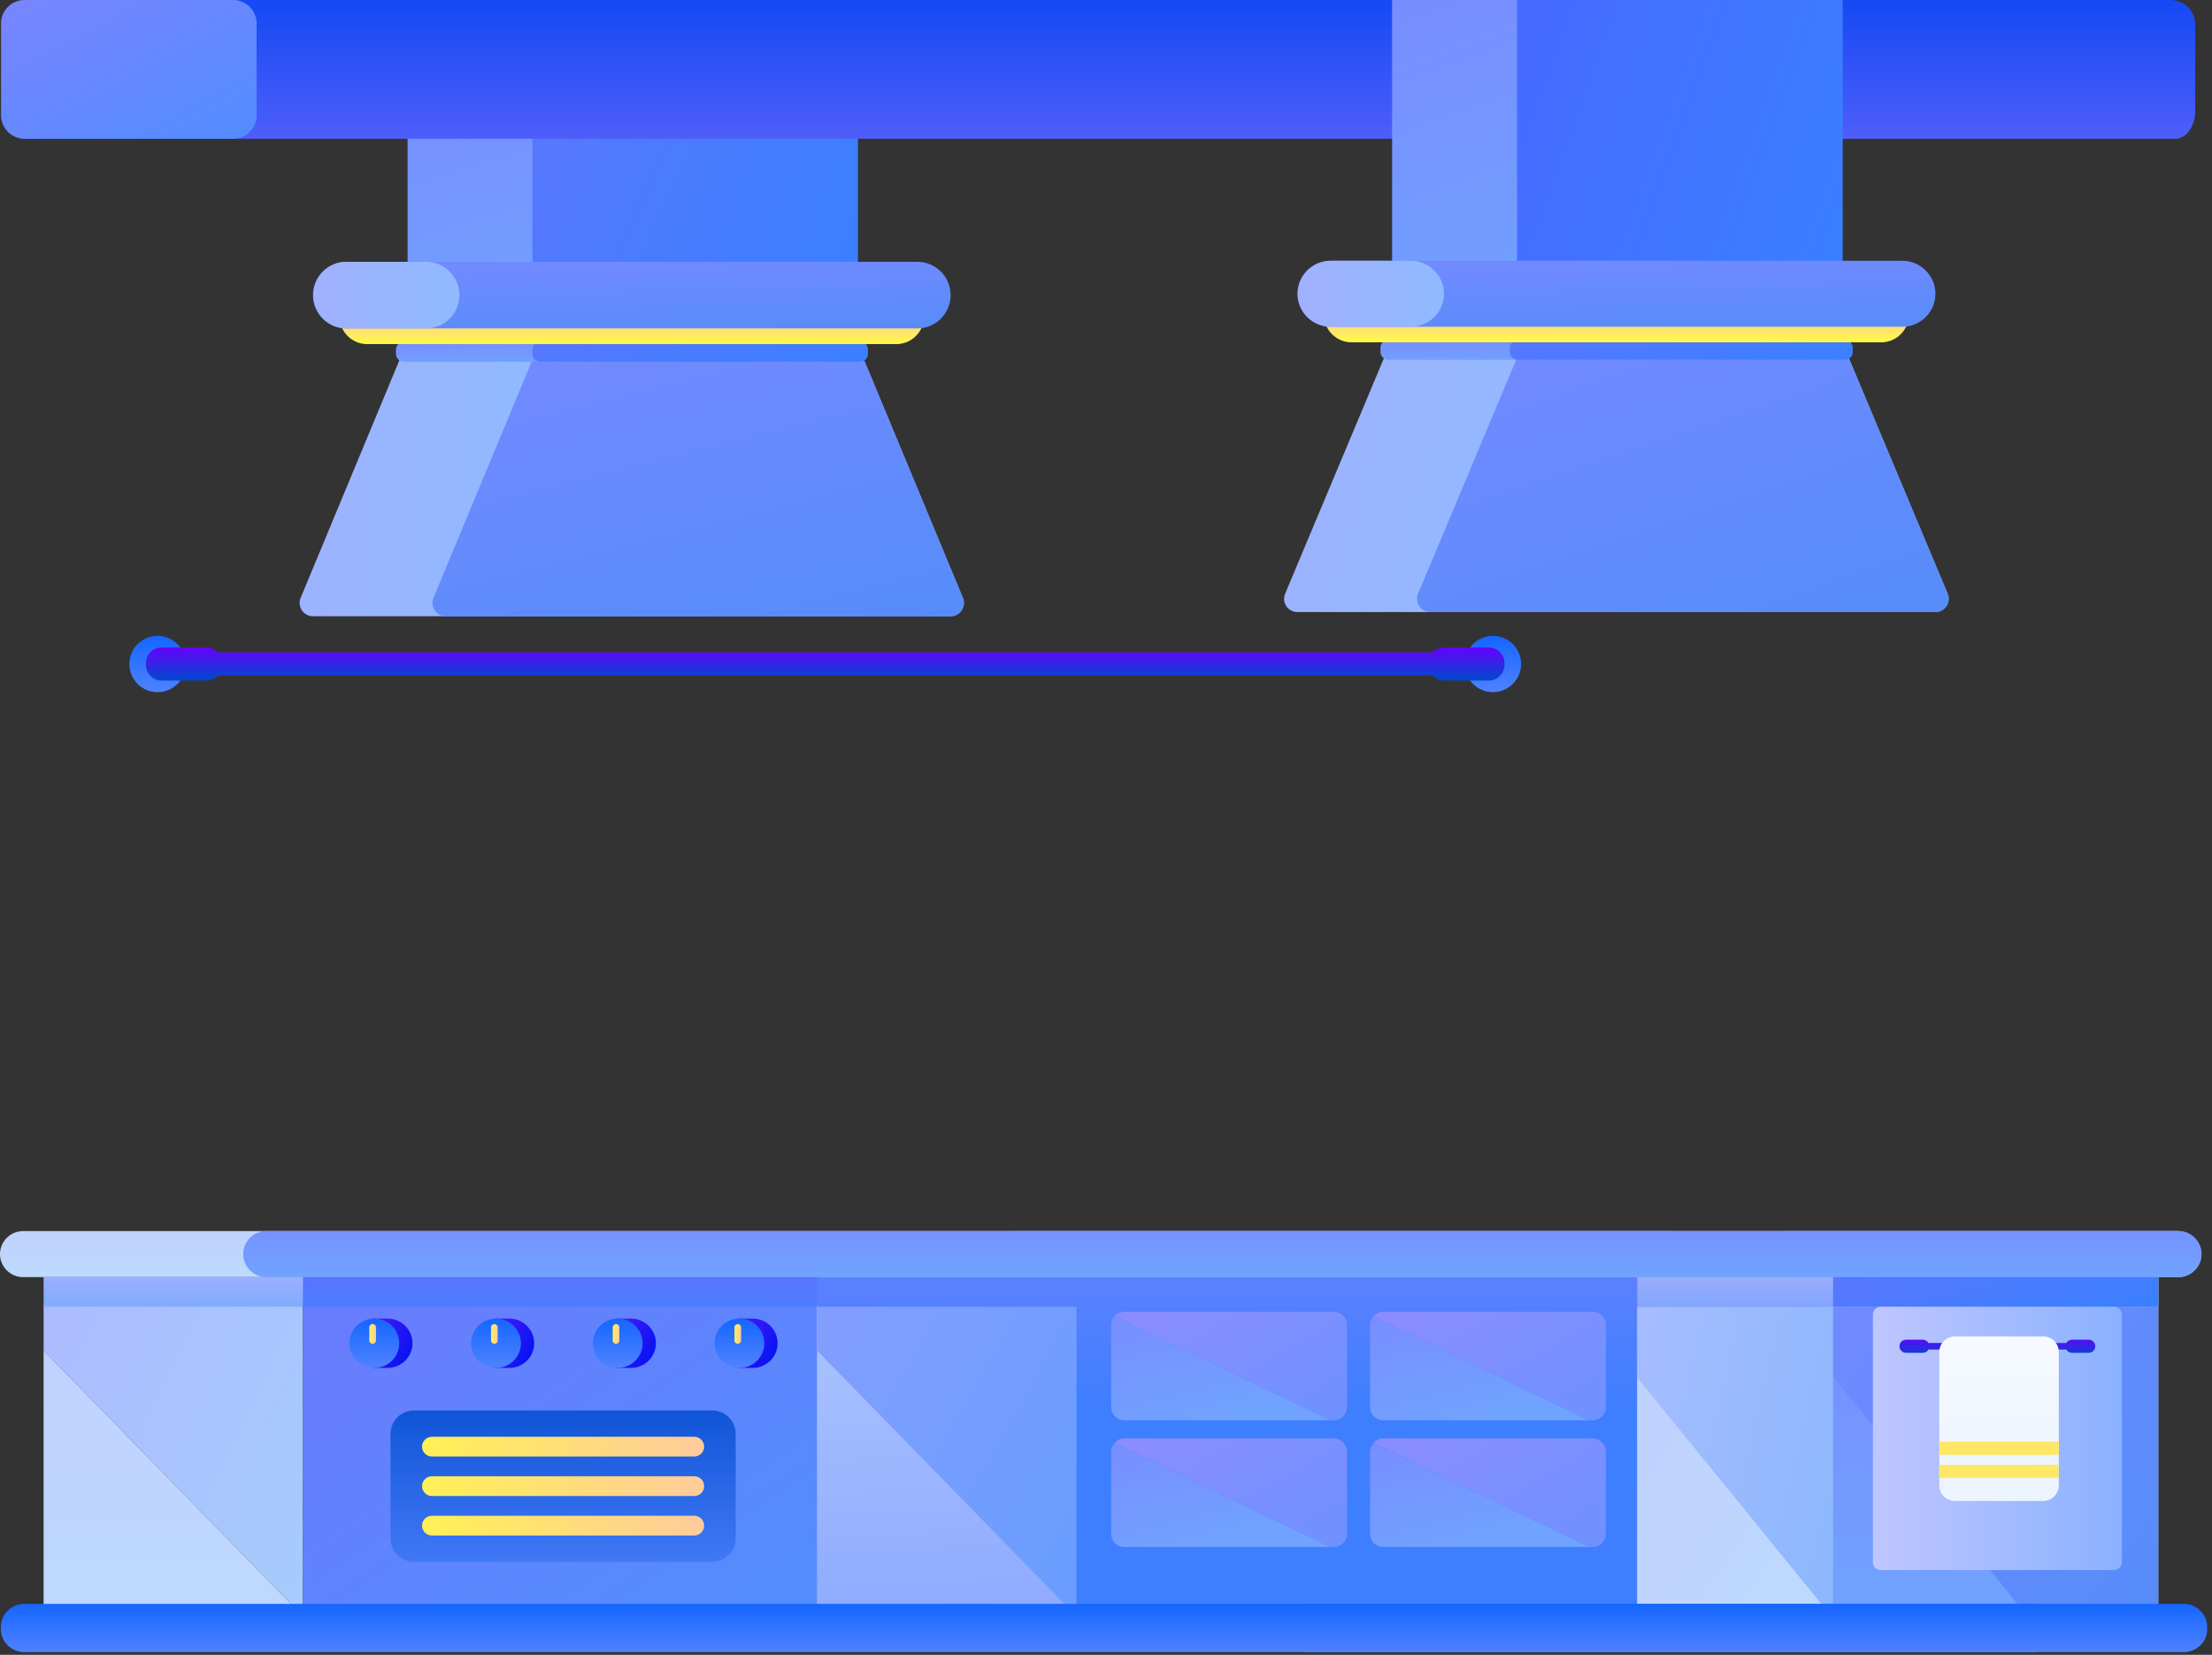 <?xml version="1.0" encoding="UTF-8"?>
<svg width="449px" height="336px" viewBox="0 0 449 336" version="1.1" xmlns="http://www.w3.org/2000/svg" xmlns:xlink="http://www.w3.org/1999/xlink">
    <rect x="0" y="0" width="449" height="336" fill="#333333" stroke="none"/>
    <!-- Generator: Sketch 48.2 (47327) - http://www.bohemiancoding.com/sketch -->
    <title>Page 1</title>
    <desc>Created with Sketch.</desc>
    <defs>
        <linearGradient x1="50.794%" y1="100%" x2="50.794%" y2="-31.822%" id="linearGradient-1">
            <stop stop-color="#4F82FF" offset="0%"></stop>
            <stop stop-color="#025DFF" offset="100%"></stop>
        </linearGradient>
        <polygon id="path-2" points="0 335.958 469.426 335.958 469.426 0 0 0"></polygon>
        <linearGradient x1="41.93%" y1="0%" x2="41.93%" y2="100%" id="linearGradient-4">
            <stop stop-color="#6601FD" offset="0%"></stop>
            <stop stop-color="#0049CD" offset="100%"></stop>
        </linearGradient>
        <linearGradient x1="-1.838%" y1="2.133%" x2="50%" y2="100%" id="linearGradient-5">
            <stop stop-color="#788DFF" offset="0%"></stop>
            <stop stop-color="#70A3FF" offset="100%"></stop>
        </linearGradient>
        <linearGradient x1="-5.276%" y1="28.905%" x2="107.546%" y2="67.602%" id="linearGradient-6">
            <stop stop-color="#5877FF" offset="0%"></stop>
            <stop stop-color="#3980FF" offset="100%"></stop>
        </linearGradient>
        <linearGradient x1="-22.32%" y1="50%" x2="37.295%" y2="50%" id="linearGradient-7">
            <stop stop-color="#A5AEFF" offset="0%"></stop>
            <stop stop-color="#8FBAFF" offset="100%"></stop>
        </linearGradient>
        <linearGradient x1="31.659%" y1="7.195%" x2="80.452%" y2="111.245%" id="linearGradient-8">
            <stop stop-color="#718AFF" offset="0%"></stop>
            <stop stop-color="#558CF9" offset="100%"></stop>
        </linearGradient>
        <linearGradient x1="52.226%" y1="100%" x2="52.226%" y2="50%" id="linearGradient-9">
            <stop stop-color="#FFFA44" offset="0%"></stop>
            <stop stop-color="#FFC99F" offset="100%"></stop>
        </linearGradient>
        <linearGradient x1="38.33%" y1="0%" x2="73.38%" y2="118.021%" id="linearGradient-10">
            <stop stop-color="#718AFF" offset="0%"></stop>
            <stop stop-color="#558CF9" offset="100%"></stop>
        </linearGradient>
        <linearGradient x1="-22.32%" y1="50%" x2="100%" y2="50%" id="linearGradient-11">
            <stop stop-color="#A5AEFF" offset="0%"></stop>
            <stop stop-color="#8FBAFF" offset="100%"></stop>
        </linearGradient>
        <linearGradient x1="50.794%" y1="180.149%" x2="50.794%" y2="-31.822%" id="linearGradient-12">
            <stop stop-color="#7D6EFF" offset="0%"></stop>
            <stop stop-color="#0243F2" offset="100%"></stop>
        </linearGradient>
        <linearGradient x1="0%" y1="0%" x2="100%" y2="100%" id="linearGradient-13">
            <stop stop-color="#7985FF" offset="0%"></stop>
            <stop stop-color="#528CFF" offset="100%"></stop>
        </linearGradient>
        <linearGradient x1="-5.276%" y1="28.905%" x2="107.546%" y2="67.602%" id="linearGradient-14">
            <stop stop-color="#476AFF" offset="0%"></stop>
            <stop stop-color="#3980FF" offset="100%"></stop>
        </linearGradient>
        <linearGradient x1="-22.32%" y1="50%" x2="42.677%" y2="58.192%" id="linearGradient-15">
            <stop stop-color="#A5AEFF" offset="0%"></stop>
            <stop stop-color="#8FBAFF" offset="100%"></stop>
        </linearGradient>
        <linearGradient x1="23.925%" y1="4.817%" x2="88.205%" y2="105.983%" id="linearGradient-16">
            <stop stop-color="#718AFF" offset="0%"></stop>
            <stop stop-color="#558CF9" offset="100%"></stop>
        </linearGradient>
        <linearGradient x1="50%" y1="100%" x2="50%" y2="50%" id="linearGradient-17">
            <stop stop-color="#FFFA44" offset="0%"></stop>
            <stop stop-color="#FFC99F" offset="100%"></stop>
        </linearGradient>
        <linearGradient x1="-28.643%" y1="0%" x2="107.912%" y2="80.029%" id="linearGradient-18">
            <stop stop-color="#ADB8FF" offset="0%"></stop>
            <stop stop-color="#A7CBFC" offset="100%"></stop>
        </linearGradient>
        <linearGradient x1="3.406%" y1="0%" x2="3.406%" y2="100%" id="linearGradient-19">
            <stop stop-color="#BFD2FF" offset="0%"></stop>
            <stop stop-color="#BED9FE" offset="100%"></stop>
        </linearGradient>
        <linearGradient x1="3.406%" y1="0%" x2="3.406%" y2="100%" id="linearGradient-20">
            <stop stop-color="#9BAFFF" offset="0%"></stop>
            <stop stop-color="#80ACFE" offset="100%"></stop>
        </linearGradient>
        <linearGradient x1="11.934%" y1="-29.223%" x2="11.934%" y2="100%" id="linearGradient-21">
            <stop stop-color="#788DFF" offset="0%"></stop>
            <stop stop-color="#70A3FF" offset="100%"></stop>
        </linearGradient>
        <linearGradient x1="0%" y1="19.72%" x2="95.202%" y2="107.626%" id="linearGradient-22">
            <stop stop-color="#687DFD" offset="0%"></stop>
            <stop stop-color="#518EFD" offset="100%"></stop>
        </linearGradient>
        <linearGradient x1="11.934%" y1="-74.379%" x2="11.934%" y2="100%" id="linearGradient-23">
            <stop stop-color="#656DFF" offset="0%"></stop>
            <stop stop-color="#4B7CFF" offset="100%"></stop>
        </linearGradient>
        <linearGradient x1="50.794%" y1="128.854%" x2="50.794%" y2="-31.822%" id="linearGradient-24">
            <stop stop-color="#4F82FF" offset="0%"></stop>
            <stop stop-color="#004ACD" offset="100%"></stop>
        </linearGradient>
        <linearGradient x1="-24.944%" y1="57.163%" x2="105.133%" y2="57.163%" id="linearGradient-25">
            <stop stop-color="#FFFA44" offset="0%"></stop>
            <stop stop-color="#FFC99F" offset="100%"></stop>
        </linearGradient>
        <linearGradient x1="-46.5%" y1="0%" x2="100%" y2="83.492%" id="linearGradient-26">
            <stop stop-color="#771BFF" offset="0%"></stop>
            <stop stop-color="#0013F1" offset="100%"></stop>
        </linearGradient>
        <linearGradient x1="-1.232%" y1="21.1%" x2="15.983%" y2="100%" id="linearGradient-27">
            <stop stop-color="#A5BFFF" offset="0%"></stop>
            <stop stop-color="#8FA9FF" offset="100%"></stop>
        </linearGradient>
        <linearGradient x1="3.888%" y1="9.641%" x2="100%" y2="77.031%" id="linearGradient-28">
            <stop stop-color="#819EFF" offset="0%"></stop>
            <stop stop-color="#6A9DFF" offset="100%"></stop>
        </linearGradient>
        <linearGradient x1="27.991%" y1="-5.731%" x2="27.991%" y2="37.928%" id="linearGradient-29">
            <stop stop-color="#6080FF" offset="0%"></stop>
            <stop stop-color="#3E7FFF" offset="100%"></stop>
        </linearGradient>
        <linearGradient x1="0%" y1="17.971%" x2="100%" y2="100%" id="linearGradient-30">
            <stop stop-color="#898DFF" offset="0%"></stop>
            <stop stop-color="#6E91FF" offset="100%"></stop>
        </linearGradient>
        <linearGradient x1="17.242%" y1="0%" x2="17.242%" y2="100%" id="linearGradient-31">
            <stop stop-color="#9AAEFA" offset="0%"></stop>
            <stop stop-color="#82A5FF" offset="100%"></stop>
        </linearGradient>
        <linearGradient x1="0%" y1="37.713%" x2="74.993%" y2="100%" id="linearGradient-32">
            <stop stop-color="#BFD2FF" offset="0%"></stop>
            <stop stop-color="#BED9FE" offset="100%"></stop>
        </linearGradient>
        <linearGradient x1="0%" y1="18.918%" x2="100%" y2="50%" id="linearGradient-33">
            <stop stop-color="#A5BCFF" offset="0%"></stop>
            <stop stop-color="#8BB7FD" offset="100%"></stop>
        </linearGradient>
        <linearGradient x1="-8.348%" y1="3.924%" x2="109.985%" y2="92.107%" id="linearGradient-34">
            <stop stop-color="#718AFF" offset="0%"></stop>
            <stop stop-color="#558CF9" offset="100%"></stop>
        </linearGradient>
        <linearGradient x1="0%" y1="57.163%" x2="105.133%" y2="57.163%" id="linearGradient-35">
            <stop stop-color="#BFC6FF" offset="0%"></stop>
            <stop stop-color="#88B0FF" offset="100%"></stop>
        </linearGradient>
        <linearGradient x1="47.162%" y1="-23.282%" x2="47.162%" y2="129.965%" id="linearGradient-36">
            <stop stop-color="#6601FD" offset="0%"></stop>
            <stop stop-color="#0049CD" offset="100%"></stop>
        </linearGradient>
        <linearGradient x1="3.406%" y1="0%" x2="3.406%" y2="96.012%" id="linearGradient-37">
            <stop stop-color="#F6F9FF" offset="0%"></stop>
            <stop stop-color="#ECF4FF" offset="100%"></stop>
        </linearGradient>
        <linearGradient x1="-7.19%" y1="-193.865%" x2="88.021%" y2="137.809%" id="linearGradient-38">
            <stop stop-color="#FFE56B" offset="0%"></stop>
            <stop stop-color="#FFE865" offset="100%"></stop>
        </linearGradient>
    </defs>
    <g id="Kitchen-Landing-Page-" stroke="none" stroke-width="1" fill="none" fill-rule="evenodd" transform="translate(-820, -176)">
        <g id="Page-1" transform="translate(820, 176)">
            <g id="架子横杆">
                <path d="M37.701,134.821 C37.701,137.978 35.138,140.538 31.978,140.538 C28.818,140.538 26.255,137.978 26.255,134.821 C26.255,131.664 28.818,129.104 31.978,129.104 C35.138,129.104 37.701,131.664 37.701,134.821" id="Fill-25" fill="url(#linearGradient-1)"></path>
                <path d="M308.756,134.821 C308.756,137.978 306.195,140.538 303.034,140.538 C299.874,140.538 297.312,137.978 297.312,134.821 C297.312,131.664 299.874,129.104 303.034,129.104 C306.195,129.104 308.756,131.664 308.756,134.821" id="Fill-27" fill="url(#linearGradient-1)"></path>
                <mask id="mask-3" fill="white">
                    <use xlink:href="#path-2"></use>
                </mask>
                <g id="Clip-30"></g>
                <path d="M290.762,132.467 C291.343,131.846 292.169,131.458 293.087,131.458 L302.209,131.458 C303.966,131.458 305.39,132.881 305.39,134.636 L305.39,135.006 C305.39,136.761 303.966,138.184 302.209,138.184 L293.087,138.184 C292.169,138.184 291.343,137.796 290.762,137.175 L44.25,137.175 C43.669,137.796 42.843,138.184 41.925,138.184 L32.803,138.184 C31.046,138.184 29.622,136.761 29.622,135.006 L29.622,134.636 C29.622,132.881 31.046,131.458 32.803,131.458 L41.925,131.458 C42.843,131.458 43.669,131.846 44.25,132.467 L290.762,132.467 Z" id="Combined-Shape" fill="url(#linearGradient-4)" mask="url(#mask-3)"></path>
            </g>
            <g id="油烟机" transform="translate(60.676, 12.52)">
                <path d="M25.243,53.177 C23.484,53.177 22.058,51.746 22.058,49.982 L22.058,6.335 C22.058,4.57 23.484,3.14 25.243,3.14 L109.882,3.14 C111.642,3.14 113.068,4.57 113.068,6.335 L113.068,49.982 C113.068,51.746 111.642,53.177 109.882,53.177 L25.243,53.177 Z" id="Fill-69" fill="url(#linearGradient-5)"></path>
                <path d="M50.592,50.781 C48.832,50.781 47.406,49.35 47.406,47.586 L47.406,3.939 C47.406,2.174 48.832,0.744 50.592,0.744 L110.287,0.744 C112.046,0.744 113.472,2.174 113.472,3.939 L113.472,47.586 C113.472,49.35 112.046,50.781 110.287,50.781 L50.592,50.781 Z" id="Fill-70" fill="url(#linearGradient-6)"></path>
                <path d="M132.281,112.603 L2.845,112.603 C0.921,112.603 -0.384,110.639 0.355,108.857 L22.667,55.15 C23.086,54.142 24.067,53.486 25.156,53.486 L109.97,53.486 C111.058,53.486 112.04,54.142 112.459,55.15 L134.77,108.857 C135.51,110.639 134.205,112.603 132.281,112.603" id="Fill-71" fill="url(#linearGradient-7)"></path>
                <path d="M132.281,112.603 L29.811,112.603 C27.887,112.603 26.582,110.639 27.321,108.857 L49.633,55.15 C50.052,54.142 51.033,53.486 52.121,53.486 L109.97,53.486 C111.058,53.486 112.04,54.142 112.459,55.15 L134.77,108.857 C135.51,110.639 134.205,112.603 132.281,112.603" id="Fill-72" fill="url(#linearGradient-8)"></path>
                <path d="M113.835,60.923 L21.291,60.923 C20.412,60.923 19.698,60.208 19.698,59.326 L19.698,58.464 C19.698,57.581 20.412,56.867 21.291,56.867 L113.835,56.867 C114.714,56.867 115.427,57.581 115.427,58.464 L115.427,59.326 C115.427,60.208 114.714,60.923 113.835,60.923" id="Fill-73" fill="url(#linearGradient-5)"></path>
                <path d="M113.902,60.923 L48.999,60.923 C48.119,60.923 47.406,60.208 47.406,59.326 L47.406,58.464 C47.406,57.581 48.119,56.867 48.999,56.867 L113.902,56.867 C114.781,56.867 115.495,57.581 115.495,58.464 L115.495,59.326 C115.495,60.208 114.781,60.923 113.902,60.923" id="Fill-74" fill="url(#linearGradient-6)"></path>
                <path d="M13.858,57.35 C10.754,57.35 8.238,54.826 8.238,51.714 C8.238,48.6 10.754,46.077 13.858,46.077 L121.268,46.077 C124.371,46.077 126.888,48.6 126.888,51.714 C126.888,54.826 124.371,57.35 121.268,57.35 L13.858,57.35 Z" id="Fill-75" fill="url(#linearGradient-9)"></path>
                <path d="M125.54,54.162 L9.586,54.162 C5.863,54.162 2.845,51.134 2.845,47.4 C2.845,43.665 5.863,40.638 9.586,40.638 L125.54,40.638 C129.263,40.638 132.281,43.665 132.281,47.4 C132.281,51.134 129.263,54.162 125.54,54.162" id="Fill-76" fill="url(#linearGradient-10)"></path>
                <path d="M25.833,54.162 L9.654,54.162 C5.931,54.162 2.913,51.134 2.913,47.4 C2.913,43.665 5.931,40.638 9.654,40.638 L25.833,40.638 C29.557,40.638 32.575,43.665 32.575,47.4 C32.575,51.134 29.557,54.162 25.833,54.162" id="Fill-79" fill="url(#linearGradient-11)"></path>
            </g>
            <g id="管道">
                <path d="M1.011,22.479 C1.011,25.626 2.82,28.178 5.052,28.178 L441.56,28.178 C443.792,28.178 445.601,25.626 445.601,22.479 L445.601,5 C445.601,2.238 443.363,-7.92511201e-05 440.601,-7.92511201e-05 L7.011,-7.92511201e-05 C3.697,-7.92511201e-05 1.011,2.686 1.011,6 L1.011,22.479 Z" id="Fill-80" fill="url(#linearGradient-12)"></path>
                <path d="M47.309,28.178 L4.989,28.178 C2.352,28.178 0.215,26.049 0.215,23.423 L0.215,4.755 C0.215,2.129 2.352,0 4.989,0 L47.309,0 C49.946,0 52.084,2.129 52.084,4.755 L52.084,23.423 C52.084,26.049 49.946,28.178 47.309,28.178" id="Fill-82" fill="url(#linearGradient-13)"></path>
            </g>
            <g id="油烟机" transform="translate(260.041, 0)">
                <path d="M25.718,62.997 C23.958,62.997 22.531,61.572 22.531,59.813 L22.531,0 C23.482,0 24.544,0 25.718,0 L110.405,0 C112.165,0 113.592,1.426 113.592,3.184 L113.592,59.813 C113.592,61.572 112.165,62.997 110.405,62.997 L25.718,62.997 Z" id="Fill-84" fill="url(#linearGradient-5)"></path>
                <path d="M51.081,62.997 C49.32,62.997 47.893,61.572 47.893,59.813 L47.893,0 C48.844,0 49.907,0 51.081,0 L110.81,0 C111.983,0 113.045,0 113.997,0 L113.997,59.813 C113.997,61.572 112.57,62.997 110.81,62.997 L51.081,62.997 Z" id="Fill-85" fill="url(#linearGradient-14)"></path>
                <path d="M132.816,124.271 L3.307,124.271 C1.382,124.271 0.076,122.325 0.816,120.559 L23.14,67.327 C23.559,66.329 24.541,65.678 25.63,65.678 L110.492,65.678 C111.581,65.678 112.564,66.329 112.983,67.327 L135.306,120.559 C136.047,122.325 134.741,124.271 132.816,124.271" id="Fill-86" fill="url(#linearGradient-15)"></path>
                <path d="M132.816,124.271 L30.288,124.271 C28.363,124.271 27.057,122.325 27.797,120.559 L50.121,67.327 C50.54,66.329 51.523,65.678 52.611,65.678 L110.492,65.678 C111.581,65.678 112.564,66.329 112.983,67.327 L135.306,120.559 C136.047,122.325 134.741,124.271 132.816,124.271" id="Fill-87" fill="url(#linearGradient-16)"></path>
                <path d="M114.359,73.05 L21.764,73.05 C20.884,73.05 20.17,72.34 20.17,71.466 L20.17,70.612 C20.17,69.737 20.884,69.029 21.764,69.029 L114.359,69.029 C115.239,69.029 115.953,69.737 115.953,70.612 L115.953,71.466 C115.953,72.34 115.239,73.05 114.359,73.05" id="Fill-88" fill="url(#linearGradient-5)"></path>
                <path d="M114.427,73.05 L48.029,73.05 C47.149,73.05 46.436,72.34 46.436,71.466 L46.436,70.612 C46.436,69.737 47.149,69.029 48.029,69.029 L114.427,69.029 C115.306,69.029 116.02,69.737 116.02,70.612 L116.02,71.466 C116.02,72.34 115.306,73.05 114.427,73.05" id="Fill-89" fill="url(#linearGradient-6)"></path>
                <path d="M121.797,69.508 L14.326,69.508 C11.221,69.508 8.703,67.007 8.703,63.922 C8.703,60.836 11.221,58.335 14.326,58.335 L121.797,58.335 C124.902,58.335 127.42,60.836 127.42,63.922 C127.42,67.007 124.902,69.508 121.797,69.508" id="Fill-90" fill="url(#linearGradient-17)"></path>
                <path d="M126.071,66.348 L10.052,66.348 C6.327,66.348 3.306,63.348 3.306,59.647 C3.306,55.945 6.327,52.944 10.052,52.944 L126.071,52.944 C129.796,52.944 132.816,55.945 132.816,59.647 C132.816,63.348 129.796,66.348 126.071,66.348" id="Fill-91" fill="url(#linearGradient-10)"></path>
                <path d="M26.308,66.348 L10.119,66.348 C6.394,66.348 3.374,63.348 3.374,59.647 C3.374,55.945 6.394,52.944 10.119,52.944 L26.308,52.944 C30.034,52.944 33.054,55.945 33.054,59.647 C33.054,63.348 30.034,66.348 26.308,66.348" id="Fill-94" fill="url(#linearGradient-11)"></path>
            </g>
            <g id="桌子" transform="translate(0, 249.447)">
                <polygon id="Fill-95" fill="url(#linearGradient-18)" points="8.852 15.455 8.852 24.758 61.496 78.697 61.496 12.873"></polygon>
                <path d="M441.966,9.865 L4.716,9.865 C2.112,9.865 0,7.771 0,5.187 C0,2.604 2.112,0.509 4.716,0.509 L441.966,0.509 C444.57,0.509 446.682,2.604 446.682,5.187 C446.682,7.771 444.57,9.865 441.966,9.865" id="Fill-96" fill="url(#linearGradient-19)"></path>
                <polygon id="Fill-97" fill="url(#linearGradient-20)" points="8.852 15.88 438.017 15.88 438.017 9.865 8.852 9.865"></polygon>
                <polygon id="Fill-98" fill="url(#linearGradient-19)" points="8.852 78.697 61.496 78.697 8.852 24.758"></polygon>
                <path d="M442.153,9.865 L54.086,9.865 C51.481,9.865 49.37,7.771 49.37,5.187 C49.37,2.604 51.481,0.509 54.086,0.509 L442.153,0.509 C444.758,0.509 446.869,2.604 446.869,5.187 C446.869,7.771 444.758,9.865 442.153,9.865" id="Fill-99" fill="url(#linearGradient-21)"></path>
                <polygon id="Fill-100" fill="url(#linearGradient-22)" points="61.497 78.696 166.598 78.696 166.598 14.209 61.497 14.209"></polygon>
                <polygon id="Fill-101" fill="url(#linearGradient-23)" points="61.497 15.88 166.598 15.88 166.598 9.865 61.497 9.865"></polygon>
                <path d="M144.558,67.67 L84.041,67.67 C81.404,67.67 79.266,65.55 79.266,62.934 L79.266,41.667 C79.266,39.051 81.404,36.93 84.041,36.93 L144.558,36.93 C147.196,36.93 149.334,39.051 149.334,41.667 L149.334,62.934 C149.334,65.55 147.196,67.67 144.558,67.67" id="Fill-102" fill="url(#linearGradient-24)"></path>
                <path d="M87.688,46.286 C86.571,46.286 85.666,45.388 85.666,44.281 C85.666,43.174 86.571,42.276 87.688,42.276 L140.912,42.276 C142.028,42.276 142.934,43.174 142.934,44.281 C142.934,45.388 142.028,46.286 140.912,46.286 L87.688,46.286 Z" id="Fill-103" fill="url(#linearGradient-25)"></path>
                <path d="M140.912,54.305 L87.688,54.305 C86.571,54.305 85.666,53.407 85.666,52.3 C85.666,51.193 86.571,50.296 87.688,50.296 L140.912,50.296 C142.028,50.296 142.934,51.193 142.934,52.3 C142.934,53.407 142.028,54.305 140.912,54.305" id="Fill-104" fill="url(#linearGradient-25)"></path>
                <path d="M140.912,62.324 L87.688,62.324 C86.571,62.324 85.666,61.427 85.666,60.319 C85.666,59.212 86.571,58.315 87.688,58.315 L140.912,58.315 C142.028,58.315 142.934,59.212 142.934,60.319 C142.934,61.427 142.028,62.324 140.912,62.324" id="Fill-105" fill="url(#linearGradient-25)"></path>
                <path d="M83.73,23.286 C83.73,20.568 81.546,18.36 78.824,18.281 L78.824,18.274 L75.644,18.274 L75.644,19.283 C74.42,20.198 73.624,21.648 73.624,23.286 C73.624,24.924 74.42,26.374 75.644,27.289 L75.644,28.298 L78.824,28.298 L78.824,28.291 C81.546,28.213 83.73,26.005 83.73,23.286" id="Fill-106" fill="url(#linearGradient-26)"></path>
                <path d="M81.035,23.286 C81.035,26.055 78.772,28.298 75.982,28.298 C73.191,28.298 70.929,26.055 70.929,23.286 C70.929,20.519 73.191,18.274 75.982,18.274 C78.772,18.274 81.035,20.519 81.035,23.286" id="Fill-107" fill="url(#linearGradient-1)"></path>
                <path d="M75.645,23.398 C75.273,23.398 74.971,23.098 74.971,22.729 L74.971,20.056 C74.971,19.687 75.273,19.388 75.645,19.388 C76.017,19.388 76.319,19.687 76.319,20.056 L76.319,22.729 C76.319,23.098 76.017,23.398 75.645,23.398" id="Fill-108" fill="url(#linearGradient-25)"></path>
                <path d="M108.433,23.286 C108.433,20.568 106.249,18.36 103.527,18.281 L103.527,18.274 L100.348,18.274 L100.348,19.283 C99.123,20.198 98.327,21.648 98.327,23.286 C98.327,24.924 99.123,26.374 100.348,27.289 L100.348,28.298 L103.527,28.298 L103.527,28.291 C106.249,28.213 108.433,26.005 108.433,23.286" id="Fill-109" fill="url(#linearGradient-26)"></path>
                <path d="M105.738,23.286 C105.738,26.055 103.475,28.298 100.685,28.298 C97.895,28.298 95.632,26.055 95.632,23.286 C95.632,20.519 97.895,18.274 100.685,18.274 C103.475,18.274 105.738,20.519 105.738,23.286" id="Fill-110" fill="url(#linearGradient-1)"></path>
                <path d="M100.348,23.398 C99.976,23.398 99.674,23.098 99.674,22.729 L99.674,20.056 C99.674,19.687 99.976,19.388 100.348,19.388 C100.721,19.388 101.022,19.687 101.022,20.056 L101.022,22.729 C101.022,23.098 100.721,23.398 100.348,23.398" id="Fill-111" fill="url(#linearGradient-25)"></path>
                <path d="M133.136,23.286 C133.136,20.568 130.952,18.36 128.231,18.281 L128.231,18.274 L125.051,18.274 L125.051,19.283 C123.826,20.198 123.031,21.648 123.031,23.286 C123.031,24.924 123.826,26.374 125.051,27.289 L125.051,28.298 L128.231,28.298 L128.231,28.291 C130.952,28.213 133.136,26.005 133.136,23.286" id="Fill-112" fill="url(#linearGradient-26)"></path>
                <path d="M130.441,23.286 C130.441,26.055 128.179,28.298 125.388,28.298 C122.598,28.298 120.336,26.055 120.336,23.286 C120.336,20.519 122.598,18.274 125.388,18.274 C128.179,18.274 130.441,20.519 130.441,23.286" id="Fill-113" fill="url(#linearGradient-1)"></path>
                <path d="M125.052,23.398 C124.679,23.398 124.377,23.098 124.377,22.729 L124.377,20.056 C124.377,19.687 124.679,19.388 125.052,19.388 C125.424,19.388 125.726,19.687 125.726,20.056 L125.726,22.729 C125.726,23.098 125.424,23.398 125.052,23.398" id="Fill-114" fill="url(#linearGradient-25)"></path>
                <path d="M157.84,23.286 C157.84,20.568 155.656,18.36 152.934,18.281 L152.934,18.274 L149.755,18.274 L149.755,19.283 C148.53,20.198 147.734,21.648 147.734,23.286 C147.734,24.924 148.53,26.374 149.755,27.289 L149.755,28.298 L152.934,28.298 L152.934,28.291 C155.656,28.213 157.84,26.005 157.84,23.286" id="Fill-115" fill="url(#linearGradient-26)"></path>
                <path d="M155.145,23.286 C155.145,26.055 152.882,28.298 150.092,28.298 C147.301,28.298 145.039,26.055 145.039,23.286 C145.039,20.519 147.301,18.274 150.092,18.274 C152.882,18.274 155.145,20.519 155.145,23.286" id="Fill-116" fill="url(#linearGradient-1)"></path>
                <path d="M149.755,23.398 C149.382,23.398 149.081,23.098 149.081,22.729 L149.081,20.056 C149.081,19.687 149.382,19.388 149.755,19.388 C150.127,19.388 150.429,19.687 150.429,20.056 L150.429,22.729 C150.429,23.098 150.127,23.398 149.755,23.398" id="Fill-117" fill="url(#linearGradient-25)"></path>
                <polygon id="Fill-118" fill="#999999" points="438.017 78.696 438.111 78.696 438.111 9.865 438.017 9.865"></polygon>
                <polygon id="Fill-120" fill="url(#linearGradient-27)" points="165.831 78.696 437.924 78.696 437.924 15.88 165.831 15.88"></polygon>
                <polygon id="Fill-121" fill="url(#linearGradient-28)" points="165.831 15.455 165.831 24.758 218.475 78.697 218.475 12.873"></polygon>
                <polygon id="Fill-122" fill="#C1C1C1" points="438.017 15.88 438.111 15.88 438.111 9.865 438.017 9.865"></polygon>
                <path d="M332.335,15.88 L332.335,78.696 L218.475,78.696 L218.475,15.88 L165.832,15.88 L165.832,9.865 L369.391,9.865 L369.391,15.88 L332.335,15.88 Z" id="Combined-Shape" fill="url(#linearGradient-29)"></path>
                <path d="M339.073,9.865 L206.348,9.865 C203.744,9.865 201.632,7.771 201.632,5.187 C201.632,2.604 203.744,0.509 206.348,0.509 L339.073,0.509 C341.677,0.509 343.789,2.604 343.789,5.187 C343.789,7.771 341.677,9.865 339.073,9.865" id="Fill-125" fill="url(#linearGradient-21)"></path>
                <path d="M270.725,16.882 L228.244,16.882 C227.443,16.882 226.731,17.236 226.238,17.786 L269.998,38.935 L270.725,38.935 C272.213,38.935 273.419,37.738 273.419,36.262 L273.419,19.555 C273.419,18.079 272.213,16.882 270.725,16.882" id="Fill-126" fill="url(#linearGradient-30)"></path>
                <path d="M225.549,19.555 L225.549,36.262 C225.549,37.738 226.756,38.935 228.244,38.935 L269.998,38.935 L226.238,17.786 C225.814,18.258 225.549,18.874 225.549,19.555" id="Fill-127" fill="url(#linearGradient-5)"></path>
                <path d="M323.276,42.61 L280.795,42.61 C279.994,42.61 279.282,42.964 278.789,43.514 L322.548,64.663 L323.276,64.663 C324.764,64.663 325.97,63.466 325.97,61.99 L325.97,45.283 C325.97,43.807 324.764,42.61 323.276,42.61" id="Fill-128" fill="url(#linearGradient-30)"></path>
                <path d="M278.1,45.283 L278.1,61.99 C278.1,63.467 279.307,64.663 280.795,64.663 L322.549,64.663 L278.789,43.514 C278.365,43.986 278.1,44.601 278.1,45.283" id="Fill-129" fill="url(#linearGradient-5)"></path>
                <path d="M270.725,42.61 L228.244,42.61 C227.443,42.61 226.731,42.964 226.238,43.514 L269.998,64.663 L270.725,64.663 C272.213,64.663 273.419,63.466 273.419,61.99 L273.419,45.283 C273.419,43.807 272.213,42.61 270.725,42.61" id="Fill-130" fill="url(#linearGradient-30)"></path>
                <path d="M225.549,45.283 L225.549,61.99 C225.549,63.467 226.756,64.663 228.244,64.663 L269.998,64.663 L226.238,43.514 C225.814,43.986 225.549,44.601 225.549,45.283" id="Fill-131" fill="url(#linearGradient-5)"></path>
                <path d="M323.276,16.882 L280.795,16.882 C279.994,16.882 279.282,17.236 278.789,17.786 L322.548,38.935 L323.276,38.935 C324.764,38.935 325.97,37.738 325.97,36.262 L325.97,19.555 C325.97,18.079 324.764,16.882 323.276,16.882" id="Fill-132" fill="url(#linearGradient-30)"></path>
                <path d="M278.1,19.555 L278.1,36.262 C278.1,37.738 279.307,38.935 280.795,38.935 L322.549,38.935 L278.789,17.786 C278.365,18.258 278.1,18.874 278.1,19.555" id="Fill-133" fill="url(#linearGradient-5)"></path>
                <polygon id="Fill-135" fill="url(#linearGradient-31)" points="332.335 15.88 387.581 15.88 387.581 9.865 332.335 9.865"></polygon>
                <path d="M442.153,9.865 L362.653,9.865 C360.048,9.865 357.937,7.771 357.937,5.187 C357.937,2.604 360.048,0.509 362.653,0.509 L442.153,0.509 C444.758,0.509 446.869,2.604 446.869,5.187 C446.869,7.771 444.758,9.865 442.153,9.865" id="Fill-136" fill="url(#linearGradient-21)"></path>
                <polygon id="Fill-137" fill="url(#linearGradient-32)" points="332.335 78.697 371.777 78.697 332.335 30.232"></polygon>
                <polygon id="Fill-138" fill="url(#linearGradient-33)" points="332.335 15.88 332.335 30.233 371.777 78.696 376.392 78.696 379.496 15.88"></polygon>
                <polygon id="Fill-139" fill="url(#linearGradient-6)" points="372.086 15.88 438.111 15.88 438.111 9.865 372.086 9.865"></polygon>
                <polygon id="Fill-140" fill="url(#linearGradient-21)" points="372.085 78.697 411.527 78.697 372.085 30.232"></polygon>
                <polygon id="Fill-141" fill="url(#linearGradient-34)" points="372.085 15.88 372.085 30.233 411.527 78.696 438.11 78.696 438.11 15.88"></polygon>
                <path d="M429.108,69.341 L381.762,69.341 C380.882,69.341 380.17,68.634 380.17,67.762 L380.17,17.458 C380.17,16.587 380.882,15.879 381.762,15.879 L429.108,15.879 C429.987,15.879 430.7,16.587 430.7,17.458 L430.7,67.762 C430.7,68.634 429.987,69.341 429.108,69.341" id="Fill-142" fill="url(#linearGradient-35)"></path>
                <path d="M391.443,23.231 L419.427,23.231 C419.66,22.831 420.095,22.563 420.594,22.563 L423.962,22.563 C424.707,22.563 425.31,23.161 425.31,23.899 C425.31,24.637 424.707,25.235 423.962,25.235 L420.594,25.235 C420.095,25.235 419.659,24.967 419.426,24.567 L391.443,24.567 C391.21,24.967 390.775,25.235 390.276,25.235 L386.908,25.235 C386.164,25.235 385.56,24.637 385.56,23.899 C385.56,23.161 386.164,22.563 386.908,22.563 L390.276,22.563 C390.774,22.563 391.21,22.831 391.443,23.231 Z" id="Combined-Shape" fill="url(#linearGradient-36)"></path>
                <path d="M414.715,55.307 L396.828,55.307 C395.07,55.307 393.644,53.894 393.644,52.15 L393.644,25.052 C393.644,23.308 395.07,21.894 396.828,21.894 L414.715,21.894 C416.473,21.894 417.899,23.308 417.899,25.052 L417.899,52.15 C417.899,53.894 416.473,55.307 414.715,55.307" id="Fill-148" fill="url(#linearGradient-37)"></path>
                <polygon id="Fill-149" fill="url(#linearGradient-38)" points="393.644 45.952 417.899 45.952 417.899 43.279 393.644 43.279"></polygon>
                <polygon id="Fill-150" fill="url(#linearGradient-38)" points="393.644 50.629 417.899 50.629 417.899 47.956 393.644 47.956"></polygon>
            </g>
            <g id="地面" transform="translate(0, 325.533)" fill="url(#linearGradient-1)">
                <path d="M265.603,9.913 C262.691,9.913 260.329,7.841 260.329,5.284 L260.329,4.746 C260.329,2.189 262.691,0.117 265.603,0.117 L412.412,0.117 C415.325,0.117 417.686,2.189 417.686,4.746 L417.686,5.284 C417.686,7.841 415.325,9.913 412.412,9.913 L265.603,9.913 Z" id="Fill-152"></path>
                <path d="M4.958,9.913 C2.323,9.913 0.187,7.841 0.187,5.284 L0.187,4.746 C0.187,2.189 2.323,0.117 4.958,0.117 L443.246,0.117 C445.881,0.117 448.017,2.189 448.017,4.746 L448.017,5.284 C448.017,7.841 445.881,9.913 443.246,9.913 L4.958,9.913 Z" id="Fill-155"></path>
            </g>
        </g>
    </g>
</svg>